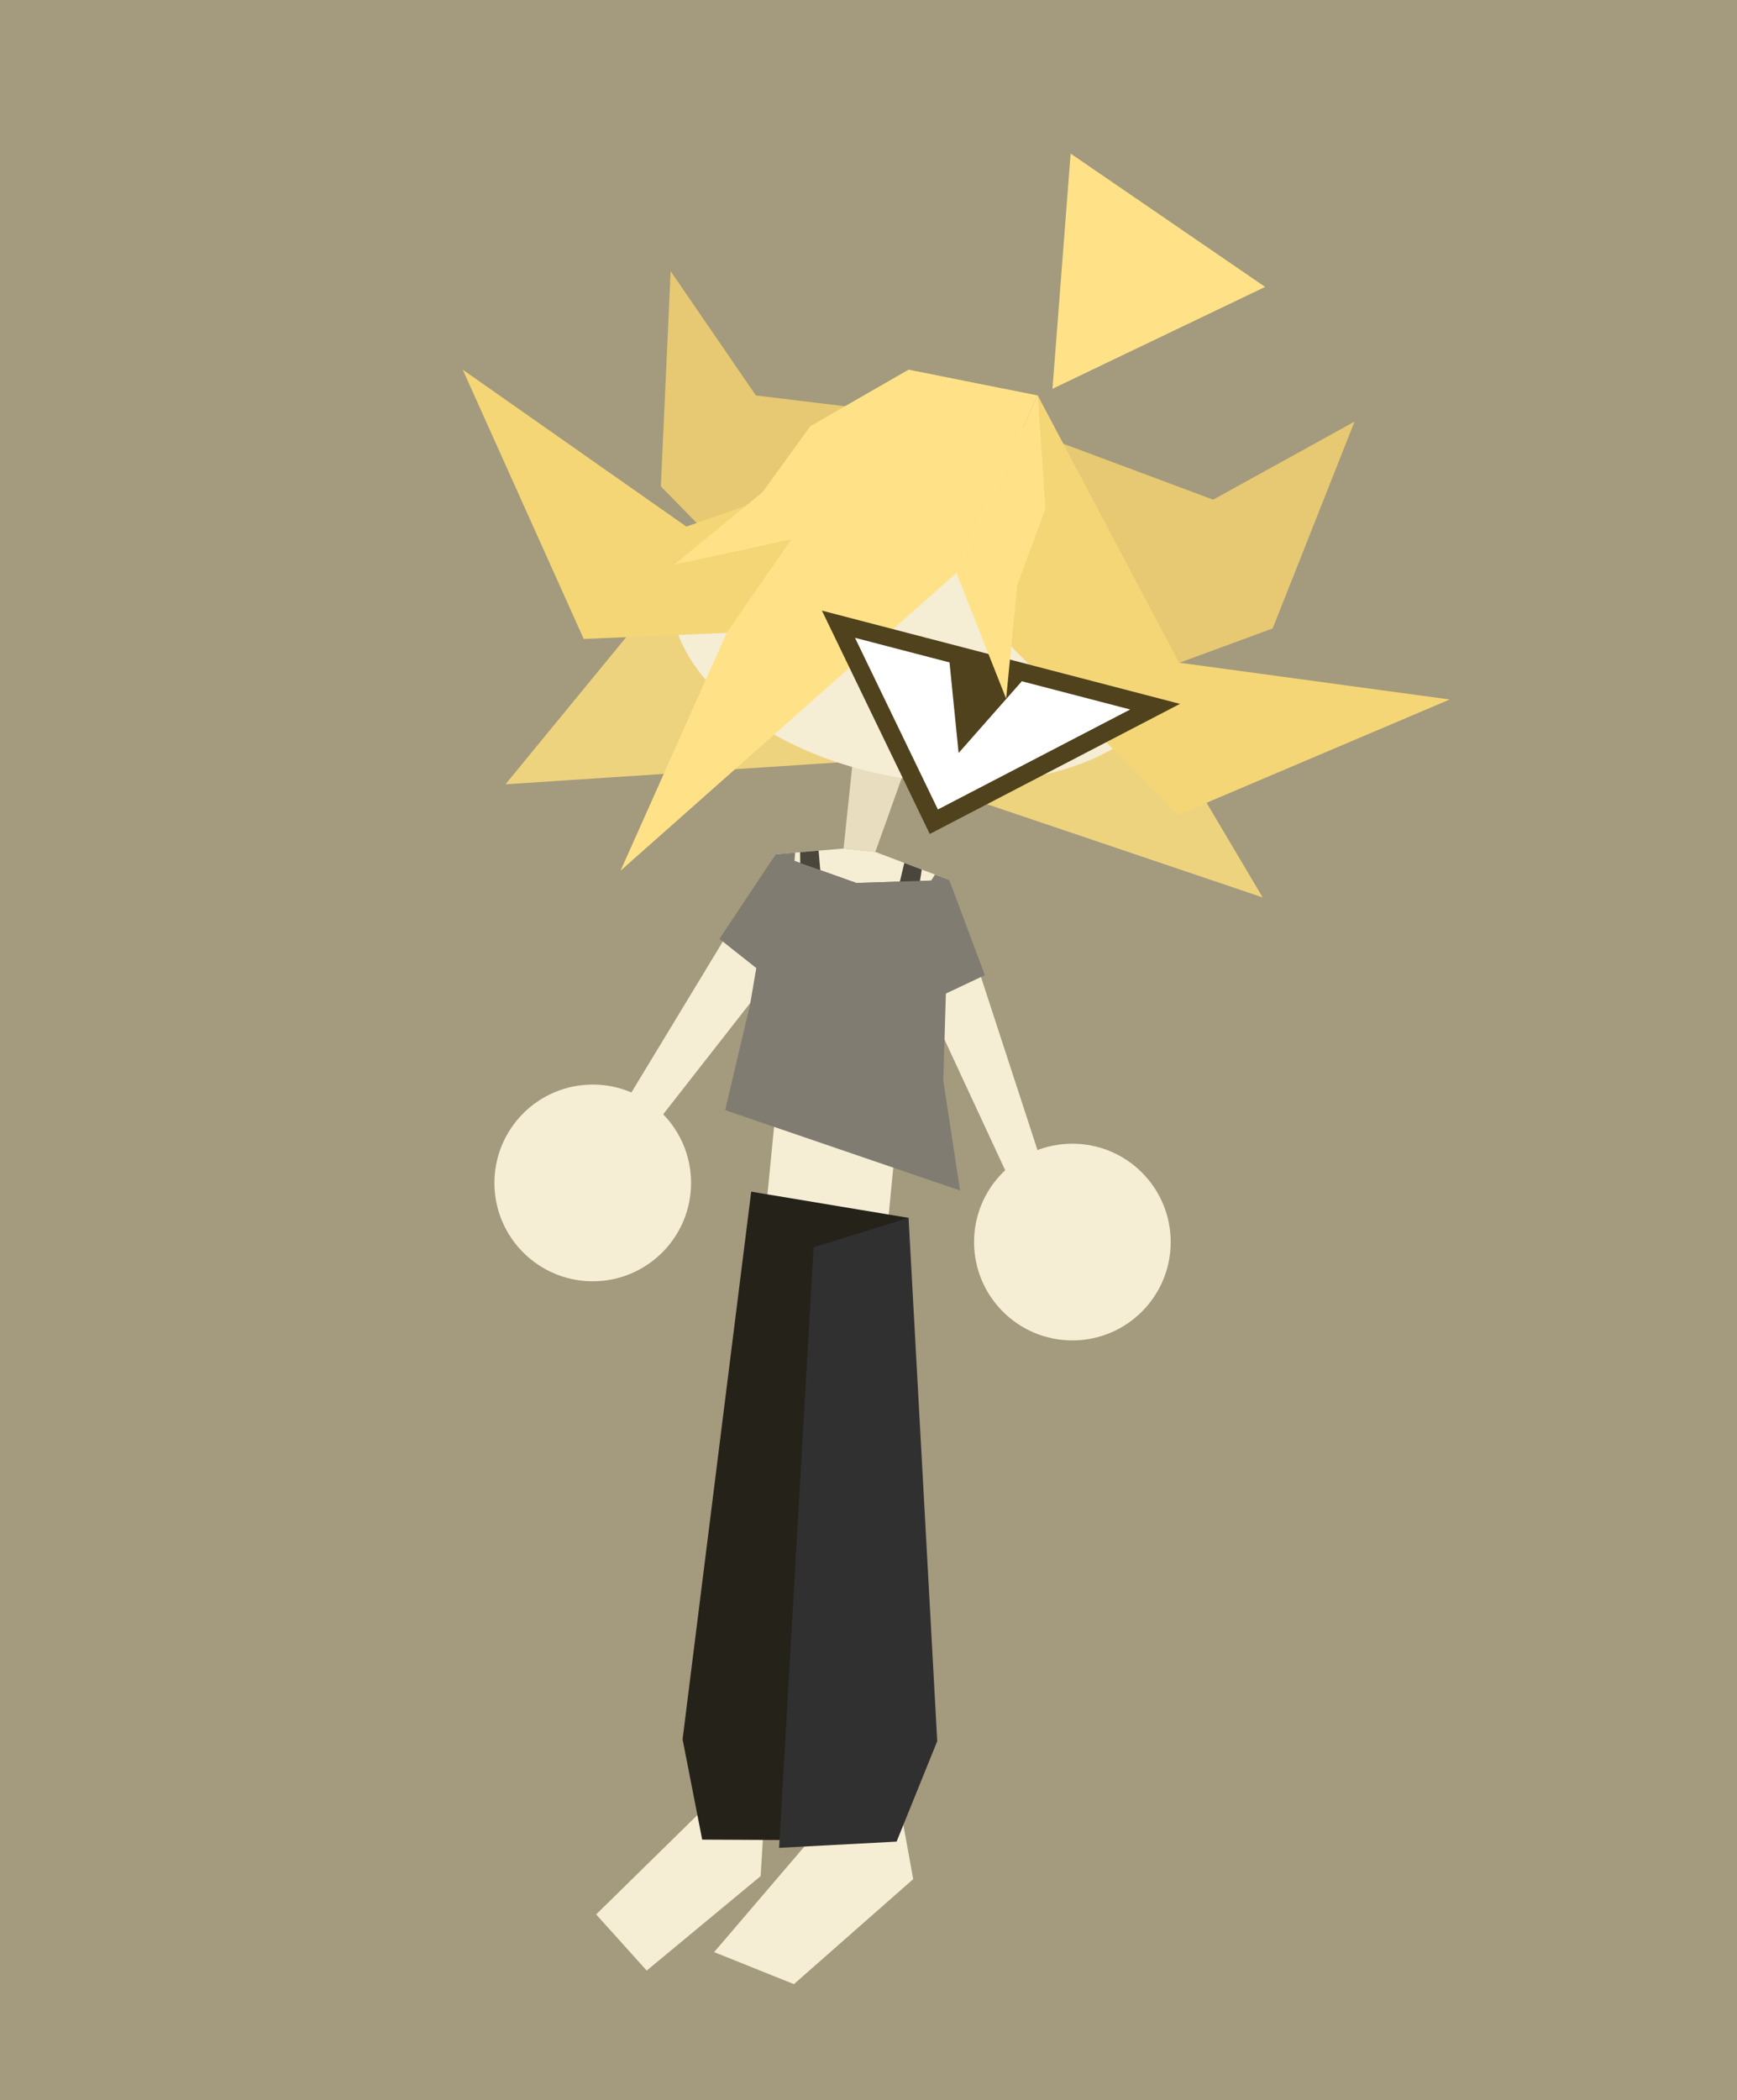 <?xml version="1.0" encoding="UTF-8" standalone="no"?>
<!-- Created with Inkscape (http://www.inkscape.org/) -->

<svg width="158.945mm" height="192.096mm" viewBox="0 0 158.945 192.096" version="1.1" id="svg1" inkscape:version="1.3 (0e150ed6c4, 2023-07-21)" sodipodi:docname="unnamed.svg" xmlns:inkscape="http://www.inkscape.org/namespaces/inkscape" xmlns:sodipodi="http://sodipodi.sourceforge.net/DTD/sodipodi-0.dtd" xmlns="http://www.w3.org/2000/svg" xmlns:svg="http://www.w3.org/2000/svg">
  <sodipodi:namedview id="namedview1" pagecolor="#ffffff" bordercolor="#666666" borderopacity="1.0" inkscape:showpageshadow="2" inkscape:pageopacity="0.0" inkscape:pagecheckerboard="0" inkscape:deskcolor="#d1d1d1" inkscape:document-units="mm" inkscape:zoom="0.82394605" inkscape:cx="373.81088" inkscape:cy="468.47727" inkscape:current-layer="layer1" />
  <defs id="defs1" />
  <g inkscape:label="Layer 1" inkscape:groupmode="layer" id="layer1" transform="translate(-17.484,-32.016)">
    <rect style="fill:#a49a7d;fill-opacity:1;stroke:none;stroke-width:1.644;stroke-linecap:round;stroke-linejoin:miter;stroke-dasharray:none;stroke-opacity:1;paint-order:fill markers stroke" id="rect22" width="158.945" height="192.096" x="17.484" y="32.016" />
    <path id="path22" style="fill:#f5edd4;stroke-width:1.644;stroke-linecap:round;paint-order:fill markers stroke" inkscape:transform-center-x="1.2805064" inkscape:transform-center-y="-0.50206648" d="m 87.472,197.319 -0.385,6.291 -10.427,8.638 -4.625,-5.137 11.289,-11.077 z" sodipodi:nodetypes="cccccc" />
    <path id="path22-2" style="fill:#f5edd4;stroke-width:1.644;stroke-linecap:round;paint-order:fill markers stroke" inkscape:transform-center-x="1.2493582" inkscape:transform-center-y="1.4256468" d="m 99.714,196.541 1.334,7.344 -10.916,9.604 -7.302,-2.93 12.599,-14.725 z" sodipodi:nodetypes="cccccc" />
    <rect style="fill:#f5edd4;fill-opacity:1;stroke:none;stroke-width:1.644;stroke-linecap:round;stroke-linejoin:miter;stroke-dasharray:none;stroke-opacity:1;paint-order:fill markers stroke" id="rect19" width="11.224" height="9.794" x="101.081" y="123.279" transform="rotate(5.603)" />
    <path id="rect11" style="fill:#f5edd4;stroke-width:1.644;stroke-linecap:round;paint-order:fill markers stroke" d="m 73.266,135.228 15.198,-25.079 6.214,2.682 -20.331,25.987 z" sodipodi:nodetypes="ccccc" />
    <path id="path11" style="fill:#807c71;stroke-width:1.644;stroke-linecap:round;paint-order:fill markers stroke" inkscape:transform-center-x="1.8001412" inkscape:transform-center-y="0.65408972" d="m 88.464,110.15 8.931,2.231 0.183,6.958 0.564,10.282 -14.826,-11.731 z" sodipodi:nodetypes="cccccc" />
    <path id="rect11-7" style="fill:#f5edd4;stroke-width:1.644;stroke-linecap:round;paint-order:fill markers stroke" d="m 113.456,140.374 -9.107,-27.874 -6.66,1.202 13.9,29.924 z" sodipodi:nodetypes="ccccc" />
    <path id="path11-5" style="fill:#807c71;stroke-width:1.644;stroke-linecap:round;paint-order:fill markers stroke" inkscape:transform-center-x="-0.72600877" inkscape:transform-center-y="0.46132231" d="m 104.349,112.5 -9.204,0.145 -1.758,6.735 -2.884,9.886 17.103,-8.059 z" sodipodi:nodetypes="cccccc" />
    <path id="path9" style="fill:#e8ddbe;stroke-width:1.644;stroke-linecap:round;paint-order:fill markers stroke" inkscape:transform-center-x="0.43144406" inkscape:transform-center-y="1.0713859" d="m 94.674,109.623 0.987,-9.373 4.961,1.18 -3.041,8.502 z" sodipodi:nodetypes="ccccc" />
    <path id="path5" style="fill:#eed37f;stroke-width:2.044;stroke-linecap:round;stroke-linejoin:round;paint-order:fill markers stroke" inkscape:transform-center-x="-3.1714513" inkscape:transform-center-y="1.4384259" d="M 63.737,103.749 82.389,81.025 79.075,66.259 105.674,74.685 95.098,101.688 Z" sodipodi:nodetypes="cccccc" />
    <path id="path5-9" style="fill:#eed37f;stroke-width:2.044;stroke-linecap:round;stroke-linejoin:round;paint-order:fill markers stroke" inkscape:transform-center-x="3.702491" inkscape:transform-center-y="2.4100079" d="M 133.026,114.096 115.009,83.717 119.734,77.004 92.445,75.157 100.364,103.055 Z" sodipodi:nodetypes="cccccc" />
    <path id="path3" style="fill:#e6c972;fill-opacity:1;stroke-width:2.044;stroke-linecap:round;stroke-linejoin:round;paint-order:fill markers stroke" inkscape:transform-center-x="-0.16155782" inkscape:transform-center-y="3.0961479" d="m 78.851,56.819 7.803,11.367 24.434,2.956 L 91.98,90.804 77.954,76.503 Z" sodipodi:nodetypes="cccccc" />
    <path id="path3-7" style="fill:#e6c972;fill-opacity:1;stroke-width:2.044;stroke-linecap:round;stroke-linejoin:round;paint-order:fill markers stroke" inkscape:transform-center-x="-2.664879" inkscape:transform-center-y="5.6136914" d="m 141.433,70.575 -12.94,7.141 -20.705,-7.73 7.464,26.383 18.69,-6.875 z" sodipodi:nodetypes="cccccc" />
    <path id="path1" style="fill:#f5edd4;fill-opacity:1;stroke-width:2.044;stroke-linecap:round;stroke-linejoin:round;paint-order:fill markers stroke" d="M 111.767,70.575 91.953,87.123 78.971,84.987 c -0.843,5.123 2.8,10.585 9.557,14.328 6.757,3.743 15.601,5.199 23.201,3.819 11.392,-2.086 13.322,-8.591 13.645,-10.508 L 115.315,90.969 Z" sodipodi:nodetypes="cccccccc" />
    <path id="rect1" style="fill:#f5d676;stroke-width:2.044;stroke-linecap:round;stroke-linejoin:round;paint-order:fill markers stroke" d="M 80.291,80.18 106.382,71.028 97.07,89.332 70.899,90.456 59.827,65.827 Z" sodipodi:nodetypes="cccccc" />
    <path id="rect1-9" style="fill:#f5d676;stroke-width:2.044;stroke-linecap:round;stroke-linejoin:round;paint-order:fill markers stroke" d="m 125.374,92.625 -12.93,-24.44 -5.6,19.758 18.442,18.603 24.856,-10.553 z" sodipodi:nodetypes="cccccc" />
    <path id="path2" style="fill:#ffe288;stroke-width:2.044;stroke-linecap:round;stroke-linejoin:round;paint-order:fill markers stroke" inkscape:transform-center-x="-1.4358918" inkscape:transform-center-y="-1.3262297" d="M 74.27,111.649 83.984,89.894 100.622,65.827 112.443,68.185 105,84.421 Z" sodipodi:nodetypes="cccccc" />
    <path id="path4-9" style="fill:#ffe288;stroke-width:2.044;stroke-linecap:round;stroke-linejoin:round;paint-order:fill markers stroke" inkscape:transform-center-x="1.978573" inkscape:transform-center-y="-1.1939029" d="m 79.183,83.655 12.087,-2.612 9.353,-15.216 -8.989,5.166 -4.379,6.044 z" sodipodi:nodetypes="cccccc" />
    <path sodipodi:type="star" style="fill:#ffe288;fill-opacity:1;stroke-width:2.044;stroke-linecap:round;stroke-linejoin:round;paint-order:fill markers stroke" id="path6" inkscape:flatsided="true" sodipodi:sides="3" sodipodi:cx="65.588203" sodipodi:cy="30.746981" sodipodi:r1="12.455967" sodipodi:r2="6.2279835" sodipodi:arg1="2.17145" sodipodi:arg2="3.2186476" inkscape:rounded="0" inkscape:randomized="0" d="M 58.548,41.023 60.209,19.512 78.007,31.706 Z" inkscape:transform-center-x="-2.6895593" inkscape:transform-center-y="-0.47942226" transform="translate(55.244,26.551)" />
    <path id="path7" style="fill:#ffffff;fill-opacity:1;stroke:#4f421c;stroke-width:1.644;stroke-linecap:round;stroke-linejoin:miter;stroke-dasharray:none;stroke-opacity:1;paint-order:fill markers stroke" inkscape:transform-center-x="-1.4544837" inkscape:transform-center-y="1.4544836" d="M 102.935,107.172 94.207,89.107 123.181,96.65 Z" sodipodi:nodetypes="cccc" />
    <path id="path7-9" style="fill:#4f421c;fill-opacity:1;stroke:none;stroke-width:0.904;stroke-linecap:round;stroke-linejoin:miter;stroke-dasharray:none;stroke-opacity:1;paint-order:fill markers stroke" inkscape:transform-center-x="-0.79984728" inkscape:transform-center-y="0.79984773" d="m 105.202,100.886 -0.997,-9.935 7.32,2.763 z" sodipodi:nodetypes="cccc" />
    <path id="path4" style="fill:#ffe288;stroke-width:2.044;stroke-linecap:round;stroke-linejoin:round;paint-order:fill markers stroke" inkscape:transform-center-x="-0.17029748" inkscape:transform-center-y="0.98029059" d="M 109.552,95.919 105,84.421 l 7.443,-16.235 0.707,10.344 -2.587,7.001 z" sodipodi:nodetypes="cccccc" />
    <path id="path10" style="fill:#f5edd4;stroke-width:1.644;stroke-linecap:round;paint-order:fill markers stroke" inkscape:transform-center-x="0.48176177" inkscape:transform-center-y="-0.41707884" d="m 96.128,109.777 1.453,0.154 6.768,2.569 -8.506,0.274 -7.379,-2.624 6.21,-0.527 z" sodipodi:nodetypes="ccccccc" />
    <path id="rect10" style="fill:#4a463c;stroke-width:1.644;stroke-linecap:round;paint-order:fill markers stroke" d="m 100.233,110.938 1.599,0.607 -1.023,6.484 -1.958,-1.277 z" sodipodi:nodetypes="ccccc" />
    <path id="rect10-1" style="fill:#4a463c;stroke-width:1.644;stroke-linecap:round;paint-order:fill markers stroke" d="m 92.391,109.816 -1.694,0.144 0.079,6.785 2.125,-0.975 z" sodipodi:nodetypes="ccccc" />
    <path id="path8" style="fill:#807c71;stroke-width:1.644;stroke-linecap:round;paint-order:fill markers stroke" inkscape:transform-center-x="0.060210033" inkscape:transform-center-y="0.92124286" d="m 105.334,140.9 -21.494,-7.349 2.27,-9.61 2.355,-13.792 1.777,-0.151 -0.055,0.763 5.657,2.012 6.847,-0.221 0.351,-0.55 1.308,0.496 -0.55,18.333 z" sodipodi:nodetypes="cccccccccccc" />
    <circle style="fill:#f5edd4;fill-opacity:1;stroke:none;stroke-width:1.336;stroke-linecap:round;stroke-linejoin:miter;stroke-dasharray:none;stroke-opacity:1;paint-order:fill markers stroke" id="path19" cx="71.723" cy="140.208" r="8.997" />
    <circle style="fill:#f5edd4;fill-opacity:1;stroke:none;stroke-width:1.336;stroke-linecap:round;stroke-linejoin:miter;stroke-dasharray:none;stroke-opacity:1;paint-order:fill markers stroke" id="path19-0" cx="115.613" cy="145.617" r="8.997" />
    <path id="path20" style="fill:#25221a;fill-opacity:1;stroke-width:1.644;stroke-linecap:round;paint-order:fill markers stroke" inkscape:transform-center-x="0.52669339" inkscape:transform-center-y="0.82574317" d="m 92.901,151.022 -3.361,49.287 -7.802,-0.039 -1.795,-9.178 6.28,-50.084 14.399,2.396 -1.569,8.8 z" sodipodi:nodetypes="cccccccc" />
    <path id="path21" style="fill:#303030;fill-opacity:1;stroke-width:1.644;stroke-linecap:round;paint-order:fill markers stroke" inkscape:transform-center-x="-1.4074248" inkscape:transform-center-y="-4.4131246" d="m 91.933,146.096 8.689,-2.694 2.624,47.866 -3.719,9.185 -10.752,0.57 z" sodipodi:nodetypes="cccccc" />
  </g>
</svg>
